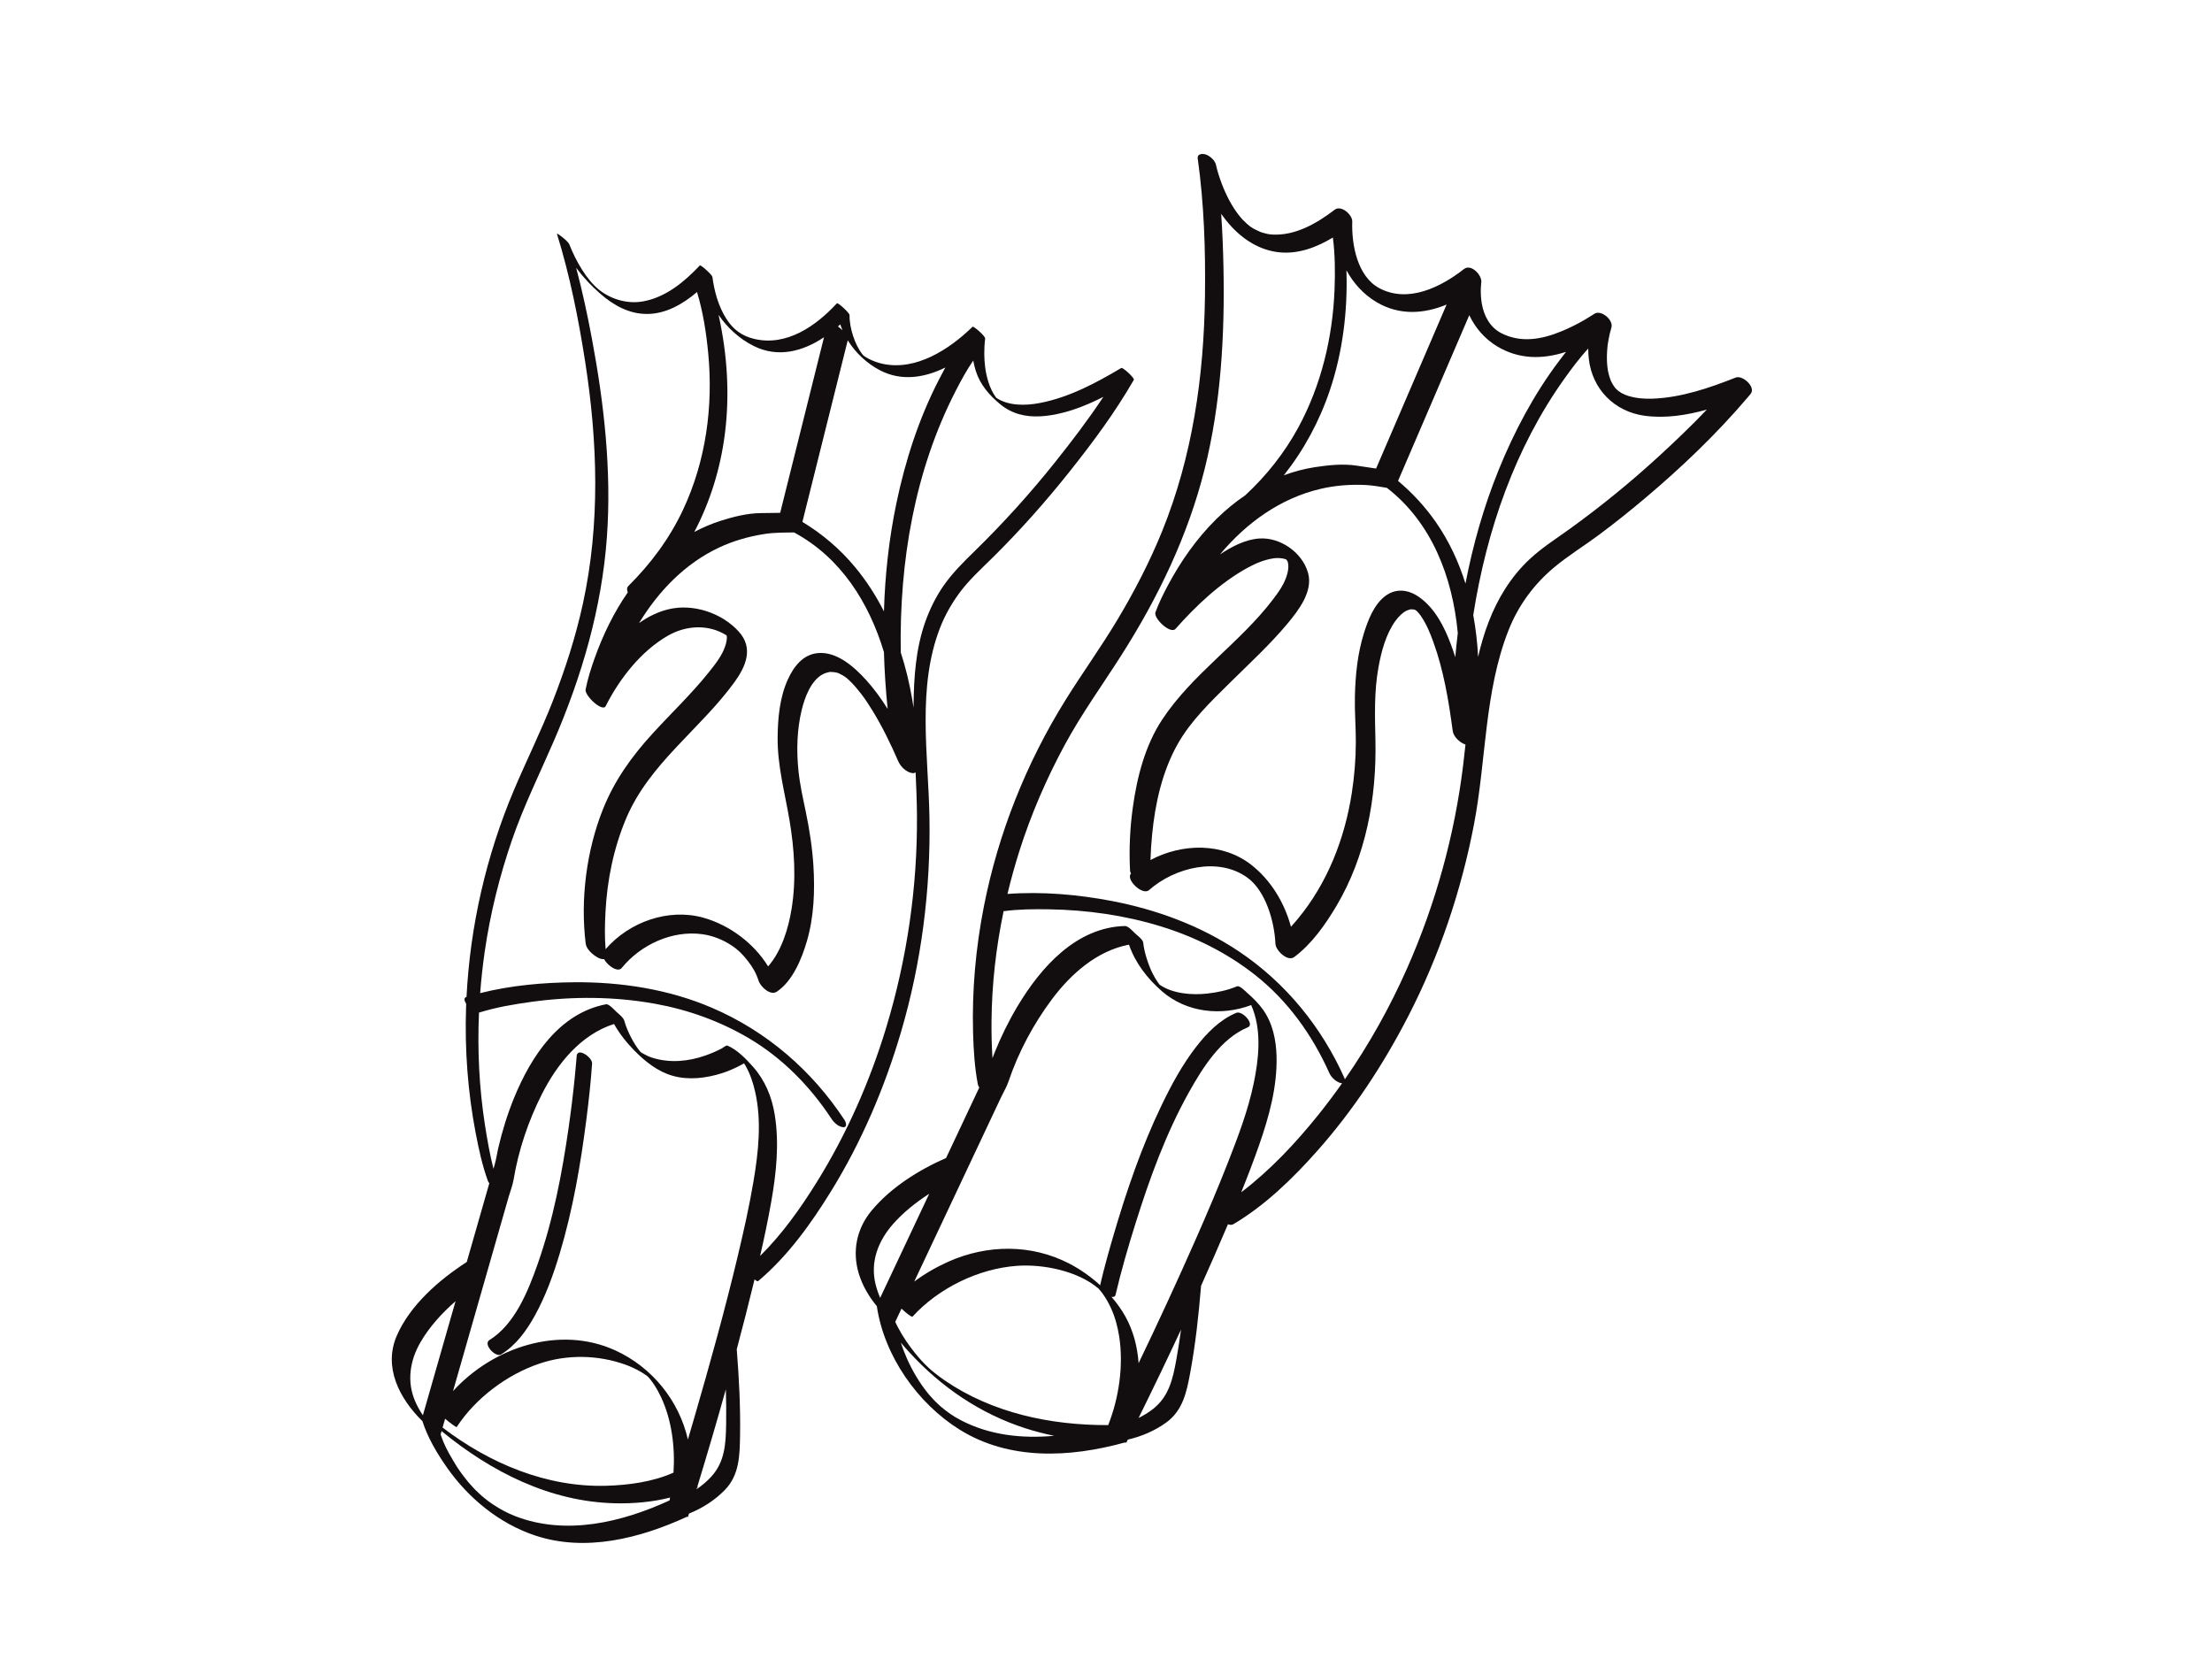 <?xml version="1.0" encoding="utf-8"?>
<!-- Generator: Adobe Illustrator 17.0.0, SVG Export Plug-In . SVG Version: 6.00 Build 0)  -->
<!DOCTYPE svg PUBLIC "-//W3C//DTD SVG 1.1//EN" "http://www.w3.org/Graphics/SVG/1.1/DTD/svg11.dtd">
<svg version="1.1" id="Layer_1" xmlns="http://www.w3.org/2000/svg" xmlns:xlink="http://www.w3.org/1999/xlink" x="0px" y="0px"
	 width="800px" height="600px" viewBox="0 0 800 600" enable-background="new 0 0 800 600" xml:space="preserve">
<path fill="#120E0F" d="M627.737,136.551c-9.563,3.778-19.68,7.253-30.051,7.63c-3.067,0.111-5.893-0.128-8.841-1.002
	c-0.142-0.042-0.433-0.134-1.158-0.438c-0.201-0.084-1.128-0.555-1.201-0.573c-0.366-0.22-0.723-0.453-1.071-0.699
	c-0.034-0.024-0.083-0.061-0.135-0.101c-0.204-0.174-0.405-0.35-0.6-0.533c-0.122-0.114-0.21-0.194-0.274-0.252
	c-0.032-0.043-0.086-0.11-0.175-0.216c-0.216-0.256-0.416-0.525-0.611-0.797c0.068,0.073-0.462-0.754-0.574-0.959
	c-0.113-0.209-0.217-0.421-0.321-0.634c-0.053-0.109-0.092-0.186-0.119-0.239c-0.002-0.005-0.003-0.008-0.005-0.013
	c-0.356-0.87-0.628-1.773-0.856-2.685c-0.041-0.164-0.206-0.983-0.227-1.055c-0.075-0.458-0.136-0.917-0.188-1.378
	c-0.208-1.851-0.209-3.723-0.097-5.58c0.117-1.925,0.164-2.221,0.534-4.261c0.258-1.423,0.566-2.856,1.007-4.234
	c0.897-2.799-3.779-6.728-6.257-4.984c-0.054,0.038-0.108,0.075-0.162,0.112c-0.14,0.092-0.28,0.185-0.42,0.276
	c-0.873,0.568-1.764,1.107-2.662,1.635c-2.794,1.642-5.707,3.076-8.705,4.306c-7.021,2.882-14.422,4.198-21.448,0.693
	c-4.197-2.094-6.446-6.284-7.22-10.862c-0.314-1.857-0.399-3.754-0.329-5.634c0.019-0.506,0.059-1.01,0.11-1.513
	c0.013-0.099,0.028-0.207,0.039-0.273c0.461-2.661-3.638-7.037-6.257-4.984c-8.349,6.541-20.192,12.429-30.553,6.945
	c-8.013-4.241-10.117-15.729-9.85-24.116c0.08-2.505-4.017-6.072-6.339-4.296c-6.449,4.931-14.217,9.46-22.616,8.987
	c-1.254-0.07-2.527-0.385-3.739-0.747c-0.568-0.17-2.7-1.206-2.901-1.328c-1.49-0.899-1.76-1.171-2.579-1.895
	c-0.534-0.472-1.04-0.976-1.536-1.487c-0.026-0.027-0.044-0.045-0.066-0.068c-0.039-0.045-0.089-0.102-0.162-0.186
	c-0.235-0.266-0.461-0.54-0.687-0.814c-2.836-3.432-5.1-7.948-6.612-11.99c-0.814-2.174-1.553-4.417-2.045-6.69
	c-0.338-1.564-1.961-2.995-3.349-3.623c-1.152-0.521-3.523-0.593-3.249,1.349c2.295,16.297,2.829,32.979,2.62,49.408
	c-0.371,29.233-4.473,58.208-15.515,85.411c-4.518,11.129-10.067,21.823-16.239,32.119c-5.899,9.84-12.616,19.136-18.676,28.868
	c-14.233,22.855-24.319,48.18-29.52,74.6c-2.962,15.045-4.351,30.467-3.922,45.799c0.173,6.201,0.565,12.488,1.72,18.596
	c0.074,0.392,0.26,0.788,0.521,1.172c-4.002,8.495-8.004,16.99-12.005,25.484c-9.923,4.342-20.014,10.681-26.963,19.064
	c-5.418,6.536-7.059,14.702-4.586,22.819c1.294,4.247,3.657,8.288,6.523,11.73c0.002,0.025-0.004,0.042,0,0.07
	c2.66,17.937,14.722,35.08,29.917,44.551c18.005,11.222,39.844,10.138,59.602,4.695c0.271,0,0.543,0.005,0.815,0.004
	c-0.011,0-0.05-0.037-0.102-0.09c0.015,0.01,0.024,0.016,0.024,0.016c0.17-0.339,0.338-0.678,0.508-1.017
	c4.93-1.112,9.823-3.22,13.879-6.167c6.048-4.395,7.41-11.102,8.686-18.027c1.909-10.358,3.056-20.905,3.919-31.42
	c3.319-7.388,6.563-14.806,9.722-22.257c0.724,0.267,1.431,0.295,1.996-0.042c11.489-6.84,21.344-16.416,30.177-26.353
	c13.086-14.721,24.009-31.334,33.018-48.823c11.266-21.872,19.199-45.402,23.817-69.554c4.424-23.135,3.718-47.873,12.452-70.035
	c3.508-8.902,9.114-16.576,16.444-22.716c5.097-4.269,10.846-7.779,16.18-11.744c5.666-4.213,11.184-8.624,16.583-13.172
	c13.3-11.203,26.038-23.348,37.309-36.615c0.358-0.421,0.715-0.844,1.064-1.274C635.137,139.993,630.235,135.563,627.737,136.551z
	 M541.48,125.279c7.874,4.735,16.412,4.737,24.897,1.976c-0.9,1.145-1.779,2.3-2.642,3.448
	c-8.997,11.969-16.088,25.356-21.71,39.206c-5.39,13.28-9.316,27.095-12.017,41.156c-2.457-7.867-5.952-15.382-10.677-22.184
	c-3.894-5.607-8.502-10.598-13.708-14.96c8.589-19.978,17.177-39.955,25.766-59.933C533.563,118.596,537.013,122.593,541.48,125.279
	z M526.321,237.664c-0.482-1.514-0.995-3.018-1.548-4.506c-2.389-6.432-5.783-13.169-11.538-17.221
	c-3.922-2.762-8.478-3.298-12.36-0.284c-4.001,3.107-6.122,8.654-7.585,13.316c-2.317,7.381-3.1,15.218-3.275,22.92
	c-0.124,5.478,0.349,10.942,0.341,16.419c-0.009,6.214-0.518,12.413-1.469,18.552c-2.543,16.417-8.806,32.507-19.456,45.38
	c-0.815,0.985-1.661,1.975-2.54,2.941c-2.35-8.745-7.291-16.88-14.343-22.398c-10.412-8.148-25.09-7.812-36.462-1.74
	c0.089-3.026,0.285-6.049,0.576-9.062c1.099-11.389,3.671-23.042,9.363-33.067c4.722-8.315,11.952-15.221,18.688-21.889
	c7.134-7.062,14.598-13.878,21.026-21.61c3.955-4.757,9.201-11.569,7.34-18.205c-2.084-7.436-10.086-12.989-17.686-12.449
	c-4.995,0.355-9.832,2.859-14.164,5.746c9.475-11.341,21.728-20.266,36.326-23.694c5.299-1.245,10.751-1.663,16.18-1.416
	c2.621,0.119,5.244,0.602,7.847,1.034c16.215,12.553,23.748,32.225,25.648,52.515C526.882,231.847,526.578,234.754,526.321,237.664z
	 M465.482,202.691c0.007,0.013,0.012,0.023,0.018,0.035c0,0-0.001-0.001-0.001-0.002
	C465.493,202.712,465.489,202.704,465.482,202.691z M497.83,109.26c8.298,4.928,17.194,4.267,25.354,0.882
	c-8.454,19.665-16.909,39.33-25.362,58.995c-0.046,0.106-0.091,0.213-0.137,0.319c-2.432-0.362-4.864-0.724-7.296-1.086
	c-4.789-0.712-10.147-0.132-14.901,0.597c-3.829,0.587-7.564,1.591-11.175,2.935c7.255-9.153,12.889-19.556,16.678-30.845
	c4.658-13.876,6.447-28.698,5.968-43.308C489.49,102.41,493.084,106.441,497.83,109.26z M408.311,341.642
	c2.246,6.576,6.629,12.251,11.924,16.862c8.843,7.701,21.439,9.072,32.274,4.992c0.241,0.549,0.464,1.106,0.669,1.668
	c3.088,8.435,2.021,18.038,0.244,26.622c-2.021,9.765-5.631,19.21-9.253,28.476c-3.663,9.372-7.618,18.629-11.673,27.838
	c-6.64,15.079-13.557,30.049-20.704,44.904c-0.428-5.887-1.887-11.689-4.78-16.872c-1.395-2.499-3.105-4.891-5.043-7.128
	c0.732,0.169,1.322-0.016,1.497-0.764c2.023-8.663,4.525-17.233,7.185-25.718c5.116-16.32,11.047-32.695,19.43-47.651
	c4.934-8.804,11.489-19.297,21.232-23.343c2.536-1.053-1.977-6.139-4.188-5.221c-5.988,2.486-10.677,7.321-14.578,12.361
	c-4.997,6.456-8.925,13.742-12.458,21.077c-7.232,15.016-12.656,30.917-17.344,46.888c-1.728,5.889-3.384,11.815-4.781,17.793
	c-0.033,0.14-0.043,0.287-0.036,0.437c-3.457-3.168-7.339-5.876-11.317-7.926c-13.671-7.047-29.545-6.867-43.468-0.706
	c-4.3,1.903-8.597,4.358-12.504,7.271c6.049-12.84,12.098-25.679,18.147-38.519l0,0c0.001,0,0-0.003,0.001-0.003
	c1.897-4.026,3.794-8.053,5.691-12.08c2.503-5.315,5.007-10.629,7.511-15.944c0.903-1.918,2.091-3.877,2.769-5.891
	c3.546-10.532,9.023-20.759,15.662-29.64C387.377,352.123,396.796,343.844,408.311,341.642z M336.876,495.592
	c-0.055-0.048-0.133-0.117-0.25-0.219c-0.213-0.185-0.422-0.373-0.632-0.56c0.082,0.069-0.273-0.258-0.547-0.509
	c0.137,0.115-0.982-0.98-0.96-0.939c-0.392-0.404-0.779-0.814-1.163-1.226c-0.09-0.101-0.422-0.465-0.439-0.486
	c-0.225-0.252-0.447-0.508-0.668-0.764c-0.445-0.513-0.93-1.097-1.19-1.419c-2.374-2.945-4.475-6.02-6.239-9.356
	c-0.356-0.674-0.708-1.357-1.001-2.061c0.748-1.588,1.497-3.177,2.245-4.766c1.729,1.636,3.717,3.189,4.009,2.87
	c9.453-10.337,23.86-17.35,37.75-18.351c9.648-0.695,22.075,1.92,29.413,8.143c0.05,0.042,0.087,0.073,0.126,0.105
	c0.037,0.044,0.077,0.09,0.129,0.149c0.549,0.625,1.049,1.282,1.532,1.959c1.11,1.555,2.02,3.23,2.817,4.965
	c1.487,3.236,2.403,6.713,2.956,10.222c1.644,10.451-0.073,22.227-3.975,32.069c-0.034-0.003-0.069-0.01-0.102-0.01
	c-20.687,0.06-41.714-4.336-58.998-16.148c-1.246-0.852-2.671-1.926-3.659-2.72c-0.33-0.266-0.657-0.537-0.983-0.808
	C336.978,495.677,336.923,495.63,336.876,495.592z M322.973,442.703c3.688-4.182,8.22-7.832,13.089-10.955
	c-3.932,8.346-7.864,16.692-11.795,25.038c-1.981,4.204-3.962,8.409-5.942,12.614c-0.668-1.549-1.208-3.154-1.625-4.784
	C314.619,456.473,317.599,448.797,322.973,442.703z M347.425,513.6c-2.718-1.428-4.609-2.765-6.884-4.653
	c-0.099-0.087-0.485-0.416-0.55-0.475c-0.277-0.247-0.549-0.499-0.82-0.752c-0.27-0.25-0.533-0.507-0.797-0.762
	c-0.06-0.059-0.108-0.104-0.147-0.142c-0.023-0.023-0.042-0.043-0.069-0.071c-0.5-0.514-0.985-1.042-1.464-1.575
	c-0.237-0.263-0.468-0.531-0.699-0.798c-0.095-0.11-0.134-0.153-0.147-0.167c-0.035-0.046-0.119-0.15-0.302-0.377
	c-3.06-3.779-5.594-8.087-7.571-12.572c-0.816-1.852-1.536-3.745-2.18-5.665c1.039,1.225,2.098,2.415,3.152,3.566
	c11.487,12.535,25.672,22.181,41.896,27.405c3.419,1.101,6.896,1.995,10.409,2.718C369.631,520.33,357.894,519.098,347.425,513.6z
	 M425.431,491.757c-1.271,7.033-2.701,13.475-8.686,18.027c-1.517,1.154-3.195,2.167-4.962,3.043
	c5.237-10.599,10.37-21.258,15.363-31.982C426.645,484.497,426.085,488.137,425.431,491.757z M448.908,431.205
	c2.285-5.659,4.473-11.358,6.484-17.12c3.597-10.307,6.582-21.114,6.289-32.123c-0.157-5.892-1.425-11.941-4.896-16.81
	c-1.612-2.261-3.626-4.247-5.71-6.068c-0.607-0.53-2.74-2.769-3.707-2.364c-3.388,1.42-7.076,2.201-10.712,2.612
	c-5.47,0.62-12.546,0.087-17.265-3.203c-0.281-0.352-0.538-0.725-0.795-1.095c-0.63-0.908-1.164-1.872-1.669-2.854
	c-0.881-1.715-1.567-3.529-2.15-5.364c-0.611-1.924-1.112-3.944-1.327-5.957c-0.114-1.065-2.215-2.632-2.912-3.283
	c-0.793-0.739-2.481-2.709-3.699-2.677c-17.6,0.475-30.35,14.877-38.772,28.912c-3.265,5.441-6.059,11.178-8.428,17.062
	c-0.243,0.604-0.468,1.214-0.692,1.824c-0.294-4.484-0.391-8.983-0.349-13.475c0.123-13.338,1.644-26.635,4.369-39.685
	c5.536-0.715,10.771-0.766,16.534-0.672c13.612,0.22,27.253,2.15,40.277,6.151c12.322,3.786,23.954,9.565,34.101,17.547
	c11.819,9.295,20.751,21.77,26.855,35.434c0.709,1.588,2.245,3.061,3.897,3.634c0.278,0.096,0.531,0.137,0.757,0.134
	c-2.762,3.914-5.638,7.746-8.638,11.481C468.55,413.457,459.371,423.233,448.908,431.205z M508.902,350.191
	c-6.213,14.053-13.746,27.531-22.513,40.151c-0.033-0.138-0.081-0.283-0.149-0.436c-8.265-18.501-21.275-34.485-38.142-45.792
	c-13.857-9.289-29.665-15.126-45.995-18.258c-12.171-2.334-25.184-3.48-37.741-2.548c1.262-5.266,2.714-10.485,4.353-15.643
	c4.22-13.282,9.786-26.117,16.42-38.368c6.076-11.22,13.545-21.53,20.389-32.272c13.307-20.886,24.105-43.241,30.138-67.34
	c5.922-23.655,7.311-48.493,6.828-72.797c-0.129-6.501-0.378-13.037-0.834-19.555c0.953,1.361,1.968,2.659,3.042,3.876
	c4.734,5.36,10.889,9.363,18.13,10.056c6.873,0.658,13.394-1.853,19.227-5.362c0.792,6.205,0.84,12.585,0.602,18.764
	c-0.669,17.326-4.816,34.68-13.121,49.963c-4.995,9.193-11.525,17.413-19.157,24.489c-3.62,2.436-6.988,5.219-10.115,8.261
	c-0.072,0.051-0.141,0.105-0.213,0.156c-0.095,0.068-0.16,0.153-0.205,0.25c-7.048,6.955-12.847,15.242-17.46,23.919
	c-1.666,3.133-3.273,6.369-4.497,9.707c-0.807,2.199,5.442,8.075,7.245,6.035c7.44-8.415,16.261-16.741,26.153-22.149
	c2.937-1.605,6.106-2.919,9.437-3.385c1.197-0.168,2.379-0.097,3.56,0.136c-0.038,0.008,0.6,0.183,0.618,0.189
	c0.08,0.028,0.138,0.048,0.187,0.063c0.028,0.015,0.053,0.029,0.089,0.047c0.019,0.01,0.03,0.015,0.046,0.023
	c0.055,0.071,0.112,0.146,0.161,0.21c0.17,0.29,0.45,0.792,0.121,0.154c0,0,0-0.001,0,0c0.316,0.607,0.185,0.268,0.365,1.185
	c0.225,1.15-0.023,2.556-0.365,3.823c-0.912,3.38-3.087,6.385-5.177,9.129c-11.905,15.621-29.004,26.793-39.92,43.239
	c-6.26,9.432-9.193,20.908-10.721,31.995c-1.008,7.316-1.364,14.767-1.018,22.146c0.01,0.228,0.021,0.455,0.036,0.682
	c0.02,0.304,0.143,0.647,0.34,1.009c-2.048,2.06,4.133,8.095,6.53,5.966c9.229-8.198,25.217-12.211,35.74-4.359
	c6.382,4.762,9.596,15.541,9.96,23.785c0.106,2.401,4.382,6.589,6.799,4.792c6.324-4.703,11.285-11.776,15.245-18.454
	c10.701-18.043,14.573-39.103,14.125-59.889c-0.194-8.993-0.507-17.716,1.127-26.617c1.047-5.706,2.664-11.779,6.07-16.57
	c1.125-1.582,2.722-3.109,3.981-3.707c0.357-0.17,0.733-0.295,1.114-0.401c0.224-0.062,0.327-0.097,0.371-0.115
	c0.014,0.008,0.075,0.014,0.261,0.004c0.182-0.01,0.82,0.054,0.899,0.043c0.071,0.018,0.142,0.037,0.212,0.056
	c0.075,0.02,0.131,0.034,0.179,0.046c0.082,0.035,0.15,0.063,0.201,0.082c0.038,0.028,0.085,0.06,0.144,0.1
	c0.099,0.067,0.174,0.115,0.238,0.157c0.041,0.044,0.111,0.111,0.219,0.211c0.081,0.074,0.156,0.154,0.234,0.231
	c0.105,0.114,0.259,0.279,0.329,0.362c0.202,0.238,0.393,0.484,0.584,0.73c0.112,0.145,0.184,0.236,0.233,0.297
	c0.014,0.025,0.048,0.078,0.117,0.182c2.01,2.993,3.189,5.891,4.433,9.313c3.742,10.294,5.547,21.284,6.999,32.098
	c0.229,1.709,1.593,3.208,2.949,4.16c0.342,0.24,0.987,0.6,1.671,0.835c-0.26,2.424-0.524,4.828-0.811,7.2
	C526.125,301.88,519.247,326.793,508.902,350.191z M599.657,165.282c-10.073,9.232-20.689,17.872-31.761,25.877
	c-4.926,3.562-10.059,6.793-14.533,10.934c-3.477,3.219-6.485,6.912-9.026,10.906c-4.785,7.522-7.755,15.886-9.766,24.583
	c-0.25-5.056-0.82-10.126-1.75-15.126c4.797-30.557,15.069-60.476,33.086-85.664c2.616-3.656,5.406-7.375,8.495-10.757
	c0.009,1.265,0.076,2.52,0.214,3.747c1.228,10.943,9.225,19.086,20.172,20.577c7.453,1.015,15.108-0.158,22.512-2.226
	C611.646,154.093,605.669,159.771,599.657,165.282z"/>
<g>
	<path fill="#120E0F" d="M208.554,381.953c-0.01,0.146-0.021,0.292-0.031,0.438c-0.003,0.042-0.007,0.09-0.012,0.151
		c-0.025,0.321-0.051,0.642-0.077,0.962c-0.151,1.845-0.322,3.689-0.503,5.531c-0.615,6.252-1.378,12.49-2.267,18.708
		c-2.389,16.714-5.605,33.518-11.232,49.473c-3.421,9.697-8.218,21.729-17.405,27.422c-2.454,1.521,2.243,6.427,4.188,5.222
		c5.473-3.392,9.251-8.642,12.305-14.21c3.868-7.052,6.618-14.659,8.924-22.346c4.748-15.828,7.563-32.247,9.65-48.618
		c0.848-6.652,1.589-13.333,2.046-20.026C214.293,382.401,208.781,378.637,208.554,381.953z M208.525,382.361
		C208.534,382.236,208.544,382.111,208.525,382.361L208.525,382.361z"/>
	<path fill="#120E0F" d="M405.519,133.088c-9.118,5.435-18.911,10.643-29.437,12.662c-5.089,0.976-11.269,1.132-15.774-1.879
		c-0.038-0.05-0.075-0.098-0.121-0.16c-0.617-0.83-1.123-1.727-1.574-2.656c-0.876-1.804-1.461-3.742-1.88-5.699
		c-0.707-3.298-0.862-6.711-0.688-10.073c0.049-0.95,0.119-1.906,0.259-2.847c0.121-0.807-4.196-4.628-4.571-4.262
		c-8.371,8.189-20.575,16.121-32.706,13.363c-1.715-0.39-3.399-1.016-4.957-1.831c-0.598-0.313-1.174-0.674-1.725-1.063
		c-0.01-0.008-0.015-0.011-0.025-0.019c-0.1-0.132-0.413-0.471-0.391-0.443c-1.517-1.939-2.564-4.203-3.342-6.527
		c-0.813-2.429-1.364-5.116-1.337-7.692c0.009-0.813-4.211-4.651-4.571-4.262c-7.536,8.166-18.141,15.626-29.817,12.889
		c-4.542-1.065-7.698-3.408-10.16-7.284c-2.873-4.523-4.362-9.905-5.051-15.171c-0.093-0.714-4.187-4.504-4.557-4.113
		c-5.584,5.909-12.331,11.537-20.567,12.99c-5.538,0.977-11.389-0.687-15.784-4.144c-4.567-3.592-8.504-10.56-10.766-16.316
		c-0.423-1.076-1.798-2.083-2.633-2.812c-0.137-0.12-2.038-1.564-1.91-1.152c4.67,15.028,7.777,30.667,10.197,46.192
		c4.53,29.064,5.478,58.628-0.804,87.5c-2.64,12.136-6.471,23.986-11.003,35.54c-4.253,10.845-9.442,21.26-13.972,31.983
		c-10.007,23.687-15.819,49.085-17.125,74.757c-0.037,0.011-0.074,0.021-0.111,0.033c-0.926,0.288-0.722,1.345-0.002,2.469
		c-0.018,0.463-0.039,0.925-0.054,1.388c-0.501,15.149,0.617,30.4,3.47,45.291c1.115,5.817,2.393,11.749,4.42,17.332
		c0.106,0.292,0.294,0.58,0.522,0.861c-2.719,9.495-5.439,18.989-8.158,28.484c-9.986,6.455-20.458,15.539-25.282,26.603
		c-5.004,11.474,0.973,22.834,9.244,30.965c1.909,5.972,5.272,11.625,8.843,16.726c7.792,11.133,18.921,20.279,31.882,24.61
		c18.317,6.121,38.056,1.004,55.012-6.788c0.169,0.092,0.282,0.129,0.299,0.073c0.124-0.397,0.247-0.795,0.371-1.192
		c4.837-1.937,9.481-4.911,13.063-8.64c5.159-5.37,5.285-12.403,5.408-19.413c0.183-10.444-0.368-20.942-1.196-31.37
		c2.242-8.404,4.393-16.829,6.44-25.276c0.599,0.491,1.093,0.784,1.272,0.633c10.731-9.011,19.19-20.827,26.491-32.676
		c10.986-17.826,19.276-37.297,25.188-57.361c7.42-25.185,10.767-51.495,10.304-77.73c-0.398-22.564-4.578-47.005,3.884-68.65
		c1.696-4.339,4.006-8.411,6.735-12.181c3.556-4.915,8.048-8.936,12.341-13.181c9.899-9.786,19.147-20.228,27.81-31.119
		c8.34-10.486,16.479-21.452,23.16-33.097C410.408,136.793,406.106,132.738,405.519,133.088z M318.224,133.905
		c7.797,4.081,16.153,2.715,23.677-0.996c-0.766,1.405-1.506,2.816-2.231,4.214c-7.315,14.123-12.263,29.432-15.498,44.974
		c-2.673,12.842-4.096,25.911-4.481,39.018c-2.885-5.681-6.342-11.066-10.441-16.007c-5.384-6.489-11.85-12.007-19.05-16.357
		c5.349-21.423,10.698-42.846,16.048-64.27c0.11-0.442,0.221-0.884,0.331-1.326c0.008-0.03,0.009-0.063,0.014-0.094
		C309.422,127.634,313.553,131.46,318.224,133.905z M321.03,256.388c-2.329-3.728-4.908-7.278-7.842-10.513
		c-4.251-4.688-10.585-10.358-17.461-9.669c-5.411,0.543-8.689,4.922-10.793,9.545c-2.945,6.471-3.628,13.935-3.691,20.957
		c-0.093,10.267,2.599,19.904,4.293,29.945c1.785,10.577,2.485,21.515,0.737,32.143c-1.157,7.032-3.57,15.096-8.473,20.717
		c-5.198-8.488-14.139-15.023-23.407-17.611c-12.655-3.534-26.833,1.518-35.369,11.385c-0.377-4.438-0.277-8.945-0.048-13.371
		c0.602-11.607,2.946-23.182,7.472-33.909c8.39-19.885,26.774-32.22,39.15-49.257c4.177-5.75,7.007-12.367,1.572-18.342
		c-6.159-6.771-16.497-10.194-25.408-8.056c-3.836,0.92-7.384,2.687-10.642,4.999c6.975-11.495,16.579-21.49,28.843-27.279
		c5.246-2.476,10.871-4.069,16.595-4.955c3.509-0.543,7.056-0.508,10.646-0.541c16.849,9.088,27.06,25.289,32.484,43.267
		C319.881,242.71,320.337,249.567,321.03,256.388z M304.72,119.469c-0.513-0.512-1.087-0.991-1.669-1.396
		c0.285-0.251,0.568-0.505,0.847-0.761C304.139,118.041,304.414,118.761,304.72,119.469z M272.538,125.104
		c8.869,4.454,17.877,1.953,25.477-3.134c-5.239,20.984-10.479,41.967-15.718,62.951c-0.046,0.185-0.092,0.369-0.138,0.554
		c-2.392,0.033-4.785,0.066-7.177,0.098c-4.786,0.065-9.762,1.325-14.3,2.769c-3.31,1.053-6.511,2.421-9.577,4.05
		c5.714-10.901,9.424-22.822,11.038-35.329c1.848-14.324,0.884-29.061-2.259-43.16C263.114,118.578,267.376,122.511,272.538,125.104
		z M150.146,506.788c-3.102-7.185-1.897-14.742,1.932-21.36c3.182-5.501,7.682-10.481,12.679-14.831
		c-2.358,8.233-4.716,16.465-7.073,24.698c-1.581,5.522-3.163,11.045-4.744,16.567C151.868,510.293,150.873,508.472,150.146,506.788
		z M234.379,497.923c-0.005-0.005-0.01-0.01-0.017-0.017c0.046,0.039,0.103,0.086,0.19,0.156
		C234.479,498.002,234.425,497.959,234.379,497.923z M234.268,497.826c0.009,0.01,0.018,0.021,0.029,0.034
		c-0.157-0.119-0.017,0.01,0.074,0.085c0.23,0.262,0.669,0.752,0.825,0.942c0.472,0.577,0.894,1.195,1.314,1.811
		c1.001,1.47,1.836,3.039,2.59,4.648c3.819,8.152,5.103,17.922,4.479,27.25c-7.476,3.356-16.309,4.525-24.308,4.754
		c-21.604,0.619-42.233-8.112-59.206-21.047c0.306-1.067,0.612-2.135,0.917-3.203c1.852,1.618,4.073,3.18,4.181,3.015
		c6.856-10.482,18.172-18.968,29.943-22.951c10.02-3.39,21.216-3.173,31.155,0.406c1.894,0.682,3.71,1.544,5.452,2.55
		c0.738,0.427,1.445,0.896,2.137,1.393C234.256,497.806,234.173,497.743,234.268,497.826z M186.495,548.399
		c-3.061-1.173-5.701-2.643-8.265-4.343c-1.295-0.859-1.667-1.147-3.137-2.335c-0.183-0.148-0.362-0.3-0.543-0.451
		c-0.078-0.07-0.477-0.412-0.549-0.477c-0.629-0.559-1.24-1.139-1.842-1.726c-0.049-0.047-0.202-0.202-0.33-0.331
		c-0.196-0.203-0.39-0.407-0.584-0.612c-0.471-0.499-0.93-1.011-1.384-1.526c-0.152-0.173-0.301-0.348-0.451-0.524
		c-0.1-0.119-0.341-0.405-0.39-0.466c-0.478-0.585-0.94-1.183-1.397-1.785c-1.649-2.174-2.271-3.124-3.75-5.625
		c-1.991-3.365-3.294-5.741-4.522-9.404c0.116-0.404,0.231-0.807,0.347-1.211c17.939,14.722,39.24,25.572,62.833,26.102
		c6.445,0.145,13.327-0.423,19.822-2.071c-0.056,0.269-0.104,0.542-0.163,0.809c-0.015,0.066-0.014,0.137-0.005,0.211
		C224.957,550.548,204.84,555.426,186.495,548.399z M262.617,515.182c-0.122,6.971-0.446,13.498-5.398,18.896
		c-1.543,1.682-3.355,3.199-5.312,4.537c0.052-0.17,0.105-0.339,0.157-0.509c0.055-0.027,0.112-0.051,0.167-0.078
		c0.037-0.018,0.074-0.037,0.11-0.056c0.052-0.028-0.007-0.152-0.134-0.335c3.57-11.68,7.016-23.407,10.303-35.176
		C262.642,506.704,262.691,510.947,262.617,515.182z M251.203,512.364c-0.799,2.751-1.604,5.5-2.413,8.248
		c-3.224-14.101-12.982-26.186-26.326-32.252c-20.135-9.155-44.147-1.122-58.619,14.745c3.867-13.504,7.735-27.007,11.602-40.511
		l0,0v0c1.225-4.28,2.451-8.561,3.677-12.841c1.617-5.647,3.235-11.295,4.852-16.943c0.583-2.037,1.442-4.161,1.787-6.257
		c1.748-10.609,5.349-21.208,10.186-30.781c5.591-11.066,14.09-21.594,26.124-25.43c1.97,3.526,4.543,6.737,7.333,9.585
		c3.87,3.952,8.422,7.596,13.815,9.135c5.849,1.67,12.209,0.886,17.914-0.935c2.019-0.644,3.975-1.483,5.87-2.428
		c0.583-0.291,1.154-0.604,1.719-0.927c0.115-0.066,0.26-0.127,0.381-0.184c0.201,0.31,0.401,0.632,0.578,0.943
		c1.643,2.889,2.683,6.092,3.421,9.32c2.412,10.547,1.2,21.713-0.569,32.254c-1.517,9.037-3.529,17.992-5.65,26.904
		C262.22,473.604,256.822,493.025,251.203,512.364z M320.471,371.761c-5.911,19.457-14.219,38.264-24.938,55.556
		c-5.892,9.506-12.597,18.966-20.628,26.914c1.484-6.474,2.856-12.976,4.009-19.517c1.836-10.415,2.982-21.138,1.266-31.649
		c-1.055-6.459-3.52-12.393-7.88-17.299c-2.499-2.811-5.675-6.122-9.237-7.621c-0.42-0.177-1.682,0.847-2.013,1.025
		c-1.908,1.024-3.911,1.858-5.951,2.578c-6.164,2.175-12.981,2.787-19.266,0.773c-1.189-0.381-2.309-0.927-3.387-1.548
		c-0.262-0.151-0.527-0.318-0.781-0.494c-1.295-1.526-2.358-3.256-3.292-5.02c-1.051-1.984-1.986-4.113-2.582-6.285
		c-0.328-1.195-2.065-2.492-2.912-3.283c-0.651-0.607-2.638-2.879-3.699-2.677c-16.941,3.226-27.153,18.94-33.245,33.818
		c-2.425,5.924-4.316,12.076-5.768,18.308c-0.437,1.878-0.679,3.82-1.21,5.672c-0.162,0.567-0.325,1.134-0.487,1.701
		c-1.322-5.222-2.258-10.571-3.076-15.824c-2.092-13.436-2.758-27.083-2.159-40.672c0.03-0.007,0.062-0.01,0.092-0.02
		c6.199-1.926,12.725-3.028,19.141-3.901c14.72-2.002,29.773-1.911,44.408,0.723c11.904,2.142,23.421,6.267,33.852,12.405
		c12.173,7.162,22.228,17.4,29.958,29.157c0.891,1.355,2.472,2.901,4.179,3.078c1.702,0.176,1.123-1.75,0.569-2.592
		c-11.796-17.941-28.155-32.086-47.911-40.569c-15.646-6.718-32.883-9.39-49.838-9.25c-11.244,0.093-22.988,1.135-34.029,3.931
		c0.38-4.991,0.925-9.968,1.637-14.917c1.977-13.751,5.346-27.283,9.859-40.417c4.228-12.304,9.989-23.913,15.141-35.832
		c10.152-23.48,17.34-48.087,19.195-73.687c1.735-23.949-0.995-48.274-5.413-71.805c-1.611-8.581-3.429-17.192-5.697-25.656
		c2.593,3.456,5.566,6.626,8.77,9.407c4.824,4.186,10.394,7.311,16.93,7.277c6.767-0.035,12.853-3.549,18.009-7.924
		c2.161,7.106,3.326,14.625,4.033,21.939c1.878,19.403-0.8,39.144-9.114,56.866c-4.823,10.282-11.669,19.489-19.714,27.471
		c-0.616,0.611-0.613,1.469-0.243,2.334c-5.07,7.304-8.999,15.449-11.966,23.75c-1.321,3.696-2.541,7.51-3.285,11.372
		c-0.43,2.234,6.108,8.288,7.245,6.035c5.001-9.909,12.749-19.85,22.435-25.443c6.632-3.829,14.762-4.299,21.302-0.15
		c0.013,0.049,0.026,0.099,0.037,0.151c0.211,1.053-0.132,2.494-0.53,3.71c-1.141,3.487-3.629,6.589-5.885,9.415
		c-6.309,7.907-13.713,14.907-20.519,22.374c-7.478,8.205-13.662,16.821-17.807,27.197c-5.965,14.932-8.228,32.626-6.249,48.645
		c0.253,2.052,2.654,4.061,4.31,4.993c0.656,0.368,1.641,0.728,2.33,0.598c1.337,2.458,5,4.897,6.353,3.233
		c6.922-8.512,18.318-13.747,29.253-12.236c3.563,0.492,7.172,1.9,10.187,3.846c2.677,1.729,4.363,3.451,6.217,5.838
		c1.747,2.25,2.994,4.371,3.862,7.107c0.683,2.151,4.235,5.566,6.603,3.988c5.769-3.844,9.045-11.982,10.884-18.277
		c2.574-8.811,2.915-18.24,2.35-27.347c-0.409-6.584-1.442-13.121-2.781-19.575c-1.011-4.873-2.103-9.66-2.613-14.621
		c-0.756-7.362-0.575-14.896,1.173-22.11c1.115-4.602,3.351-10.481,7.438-12.769c0.873-0.488,1.835-0.788,2.819-0.947
		c0.276-0.045,1.938,0.133,2.151,0.186c0.282,0.07,0.558,0.161,0.833,0.252c0.032,0.01,0.053,0.018,0.079,0.026
		c0.043,0.02,0.095,0.043,0.163,0.073c0.294,0.129,1.898,1.043,1.131,0.566c1.833,1.141,1.823,1.228,3.45,2.819
		c0.959,0.938,2.335,2.589,3.523,4.133c1.436,1.869,2.714,3.848,3.95,5.853c3.601,5.842,6.591,12.045,9.342,18.325
		c0.735,1.677,2.029,3.089,3.68,3.911c0.951,0.473,1.986,0.654,2.629,0.2c0.237,5.132,0.449,10.264,0.49,15.402
		C331.837,320.803,328.04,346.849,320.471,371.761z M381.425,167.356c-8.968,11.227-18.629,21.9-28.906,31.943
		c-4.096,4.004-8.077,7.923-11.35,12.653c-2.744,3.966-4.879,8.322-6.498,12.859c-3.468,9.719-4.182,20.217-4.266,30.454
		c-0.002,0.228,0,0.457-0.001,0.685c-0.162-1.054-0.333-2.103-0.512-3.146c-0.977-5.695-2.336-11.351-4.121-16.864
		c-0.546-32.599,4.961-65.619,19.921-94.677c1.888-3.667,3.923-7.402,6.288-10.855c0.242,1.281,0.553,2.539,0.935,3.755
		c1.556,4.955,4.879,8.784,8.835,12.048c4.243,3.501,9.286,4.679,14.712,4.346c7.794-0.479,15.428-3.39,22.581-7.017
		C393.585,151.777,387.552,159.685,381.425,167.356z"/>
</g>
</svg>
